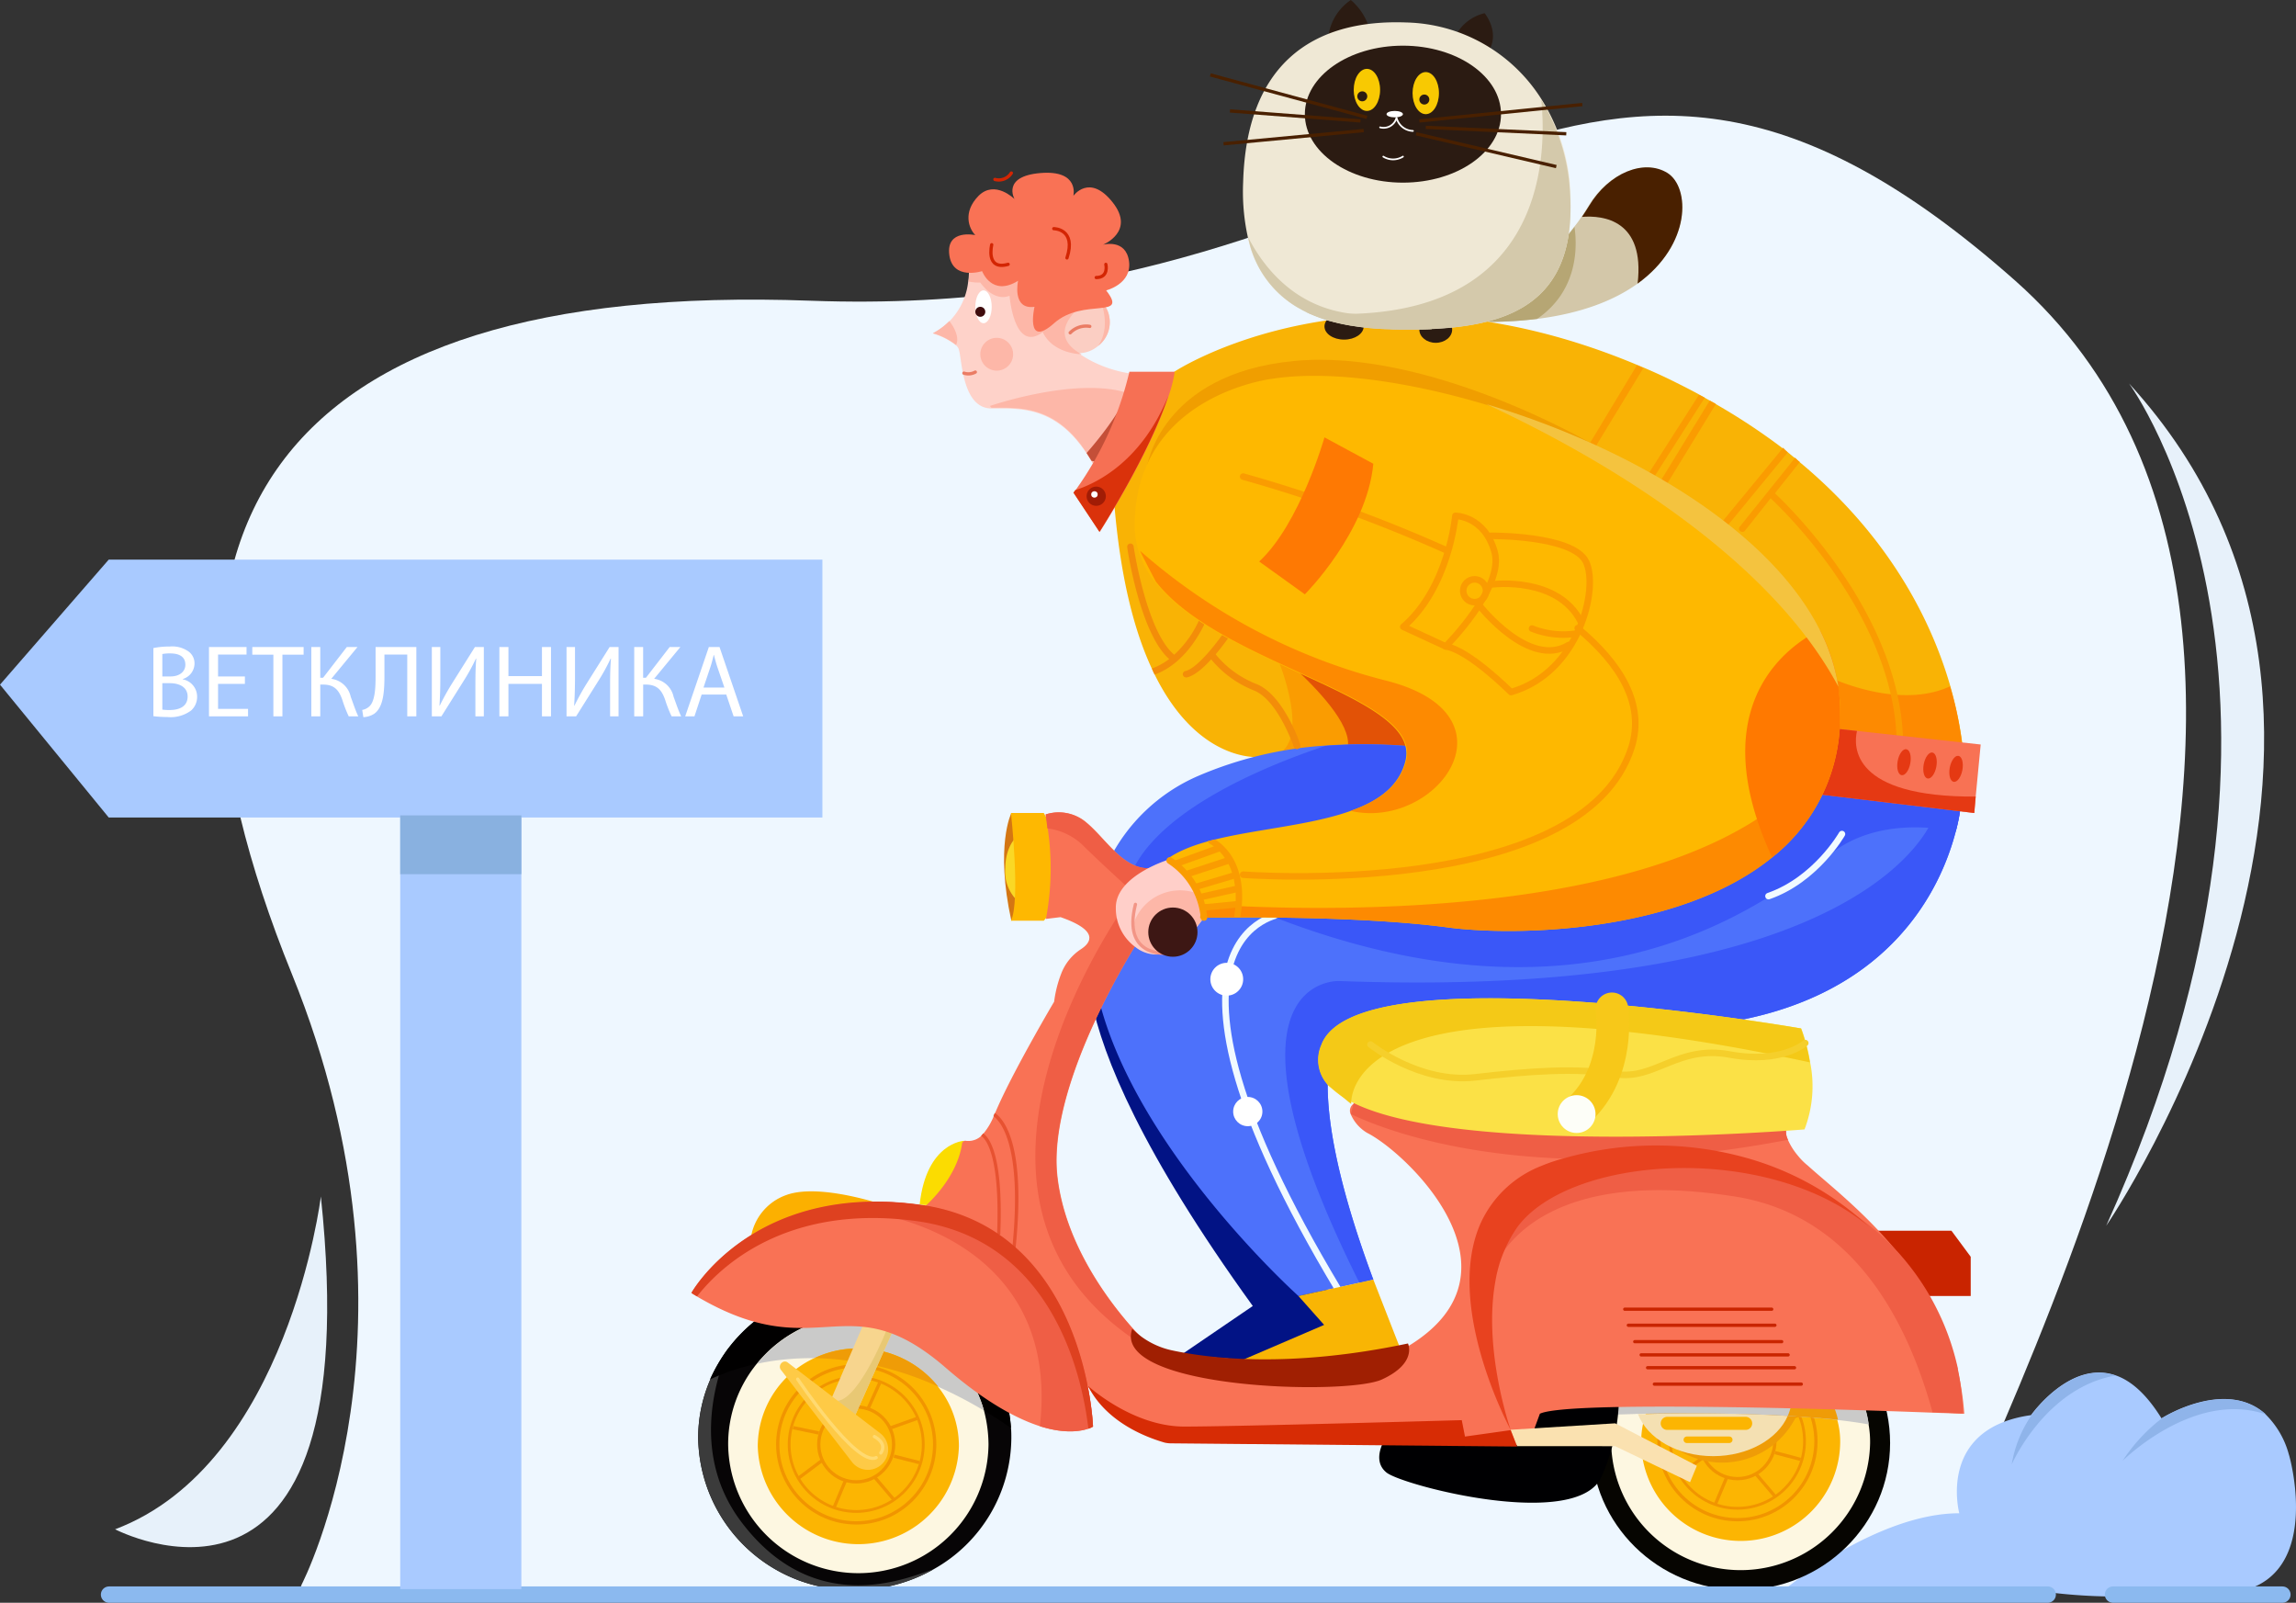 <svg xmlns="http://www.w3.org/2000/svg" width="267.95" height="187" viewBox="0 0 267.95 187">
  <rect x="0" y="0" width="267.95" height="187" fill="#333333" stroke="none"/>
  <g id="_5-01" data-name="5-01" transform="translate(-30.854 -27.47)">
    <path id="Path_4357" data-name="Path 4357" d="M256.1,213.518H65.637l.416-1.165s15.608-29.967-1.124-71.214C43.911,89.4,62.266,60.226,125.489,62.557c73.462,2.705,88.737-48.239,140.556-2.331C313.867,102.638,261.258,198.16,256.1,213.518Z" fill="#eef7ff"/>
    <path id="Path_4358" data-name="Path 4358" d="M286.564,213.143a63.659,63.659,0,0,1-19.812-.375s-6.077,1.915-27.429,0c0,0,10.655-8.74,20.186-8.74,0,0-2.664-9.906,8.366-11.446,0,0,4.537-6.451,9.823-4.662,1.748.583,3.579,2.081,5.411,5.036h0c.291-.208,7.575-4.662,12.153-.458a10.3,10.3,0,0,1,2.705,4.662C298.009,197.161,303.337,215.807,286.564,213.143Z" fill="#a9caff"/>
    <path id="Path_4359" data-name="Path 4359" d="M221.967,60.559c-2.664,1.915-6.451,3.455-11.737,4.121a46.887,46.887,0,0,1-6.618.333h-.458l.416-.416,8.116-7.783a13.283,13.283,0,0,0,2.872-2.872,13.154,13.154,0,0,0,.832-1.124c.291-.416.541-.832.832-1.29,2.289-3.829,6.41-5.536,9.157-3.829C228.085,49.321,228.294,55.981,221.967,60.559Z" fill="#d3c7a9"/>
    <path id="Path_4360" data-name="Path 4360" d="M148.88,122.325s-1.915,3.829,0,12.57l1.915-1.124-.375-10.28Z" fill="#d47613"/>
    <path id="Path_4361" data-name="Path 4361" d="M210.23,64.68a46.887,46.887,0,0,1-6.618.333V64.6l8.116-7.783a13.283,13.283,0,0,0,2.872-2.872C214.933,56.189,215.058,61.392,210.23,64.68Z" fill="#b6a674"/>
    <path id="Path_4362" data-name="Path 4362" d="M148.88,195.246a17.667,17.667,0,0,1-9.073,15.317,18.6,18.6,0,0,1-9.2,2.414,18,18,0,0,1-18.272-17.731,16.977,16.977,0,0,1,1.415-6.826,20,20,0,0,1,2.123-3.663,18.515,18.515,0,0,1,14.734-7.242c.416,0,.832,0,1.249.042a18.583,18.583,0,0,1,8.532,2.705,17.6,17.6,0,0,1,8.449,13.777C148.88,194.455,148.88,194.872,148.88,195.246Z" fill="#070506"/>
    <path id="Path_4363" data-name="Path 4363" d="M149.629,124.989s-1.415,1-1.457,3.746a4.734,4.734,0,0,0,1.457,3.871Z" fill="#fad825"/>
    <path id="Path_4364" data-name="Path 4364" d="M152.667,122.325h-3.829s1.124,10.28,0,12.57h3.829l4.2-4.953Z" fill="#feb801"/>
    <path id="Path_4365" data-name="Path 4365" d="M139.806,210.563a18.6,18.6,0,0,1-9.2,2.414,18,18,0,0,1-18.272-17.731,16.977,16.977,0,0,1,1.415-6.826,20,20,0,0,1,2.123-3.663c-1.748,4.162-4.2,12.861,1.582,20.395C126.2,216.6,137.267,211.312,139.806,210.563Z" fill="#3b3b3b"/>
    <path id="Path_4366" data-name="Path 4366" d="M148.838,194.081c-17.939-12.4-31.383-7.45-35.128-5.661a18.31,18.31,0,0,1,16.857-10.863c.416,0,.832,0,1.249.042l8.532,2.705A17.406,17.406,0,0,1,148.838,194.081Z" fill="#010000"/>
    <path id="Path_4367" data-name="Path 4367" d="M146.216,196a15.193,15.193,0,0,1-30.384,0,14.8,14.8,0,0,1,3.371-9.448A15.235,15.235,0,0,1,145.675,192,15.95,15.95,0,0,1,146.216,196Z" fill="#fdf7e1"/>
    <path id="Path_4368" data-name="Path 4368" d="M145.675,192.041c-11.363-6.784-20.686-6.7-26.471-5.452a15.235,15.235,0,0,1,26.471,5.452Z" fill="#cacac9"/>
    <path id="Path_4369" data-name="Path 4369" d="M142.761,196.2a11.741,11.741,0,0,1-23.474,0,11.372,11.372,0,0,1,6.618-10.281,11.675,11.675,0,0,1,5.119-1.124,11.824,11.824,0,0,1,9.323,4.5A11.052,11.052,0,0,1,142.761,196.2Z" fill="#fcb502"/>
    <path id="Path_4370" data-name="Path 4370" d="M140.347,189.253a36.738,36.738,0,0,0-14.4-3.33,11.675,11.675,0,0,1,5.119-1.124A11.893,11.893,0,0,1,140.347,189.253Z" fill="#ef9c07"/>
    <g id="Group_1247" data-name="Group 1247">
      <circle id="Ellipse_808" data-name="Ellipse 808" cx="9.157" cy="9.157" r="9.157" transform="translate(121.618 186.839)" fill="none" stroke="#f19500" stroke-miterlimit="10" stroke-width="0.381"/>
      <circle id="Ellipse_809" data-name="Ellipse 809" cx="7.825" cy="7.825" r="7.825" transform="translate(122.95 188.17)" fill="none" stroke="#f19500" stroke-miterlimit="10" stroke-width="0.325"/>
      <circle id="Ellipse_810" data-name="Ellipse 810" cx="4.37" cy="4.37" r="4.37" transform="translate(126.404 191.625)" fill="none" stroke="#f19500" stroke-miterlimit="10" stroke-width="0.381"/>
      <line id="Line_279" data-name="Line 279" x1="2.997" y1="0.624" transform="translate(123.408 194.039)" fill="none" stroke="#f19500" stroke-miterlimit="10" stroke-width="0.381"/>
      <line id="Line_280" data-name="Line 280" x1="2.664" y2="1.998" transform="translate(124.073 197.91)" fill="none" stroke="#f19500" stroke-miterlimit="10" stroke-width="0.381"/>
      <line id="Line_281" data-name="Line 281" x1="1.332" y2="3.163" transform="translate(128.194 200.199)" fill="none" stroke="#f19500" stroke-miterlimit="10" stroke-width="0.381"/>
      <line id="Line_282" data-name="Line 282" x2="2.164" y2="2.539" transform="translate(132.939 199.824)" fill="none" stroke="#f19500" stroke-miterlimit="10" stroke-width="0.381"/>
      <line id="Line_283" data-name="Line 283" x2="2.955" y2="0.749" transform="translate(135.186 197.369)" fill="none" stroke="#f19500" stroke-miterlimit="10" stroke-width="0.381"/>
      <line id="Line_284" data-name="Line 284" y1="1.082" x2="3.038" transform="translate(134.853 192.957)" fill="none" stroke="#f19500" stroke-miterlimit="10" stroke-width="0.381"/>
      <line id="Line_285" data-name="Line 285" y1="2.955" x2="1.332" transform="translate(132.19 188.795)" fill="none" stroke="#f19500" stroke-miterlimit="10" stroke-width="0.381"/>
    </g>
    <path id="Path_4371" data-name="Path 4371" d="M135.186,182.51l-.083.125-4.453,9.989-.042.167-2.664-2.289,3.788-8.782Z" fill="#f7d58e"/>
    <path id="Path_4372" data-name="Path 4372" d="M143.344,160.575s-4.37.208-5.161,7.409C138.225,168.026,143.719,169.358,143.344,160.575Z" fill="#fbdc01"/>
    <path id="Path_4373" data-name="Path 4373" d="M118.413,172.6a6.3,6.3,0,0,1,4.2-5.7c4.2-1.54,12.57,1.54,12.57,1.54Z" fill="#fcb000"/>
    <path id="Path_4374" data-name="Path 4374" d="M249.063,171.064h9.531l2.248,3.038v4.578H252.85Z" fill="#c92400"/>
    <ellipse id="Ellipse_811" data-name="Ellipse 811" cx="17.439" cy="17.148" rx="17.439" ry="17.148" transform="translate(216.556 178.681)" fill="#060501"/>
    <path id="Path_4375" data-name="Path 4375" d="M249.1,195.829a15.111,15.111,0,0,1-30.217,0,14.581,14.581,0,0,1,.375-3.33,14.027,14.027,0,0,1,1.165-3.2,15.227,15.227,0,0,1,27.8,1.582,13.423,13.423,0,0,1,.708,2.83A11.554,11.554,0,0,1,249.1,195.829Z" fill="#fdf7e1"/>
    <path id="Path_4376" data-name="Path 4376" d="M245.608,195.829a11.614,11.614,0,0,1-23.225,0,10.29,10.29,0,0,1,.541-3.413,11.814,11.814,0,0,1,1.415-2.913,11.7,11.7,0,0,1,19.978,1.124,10.321,10.321,0,0,1,.957,2.539A9.351,9.351,0,0,1,245.608,195.829Z" fill="#fcb502"/>
    <g id="Group_1248" data-name="Group 1248">
      <circle id="Ellipse_812" data-name="Ellipse 812" cx="9.157" cy="9.157" r="9.157" transform="translate(224.464 186.464)" fill="none" stroke="#f19500" stroke-miterlimit="10" stroke-width="0.381"/>
      <circle id="Ellipse_813" data-name="Ellipse 813" cx="7.825" cy="7.825" r="7.825" transform="translate(225.796 187.796)" fill="none" stroke="#f19500" stroke-miterlimit="10" stroke-width="0.325"/>
      <circle id="Ellipse_814" data-name="Ellipse 814" cx="4.37" cy="4.37" r="4.37" transform="translate(229.251 191.25)" fill="none" stroke="#f19500" stroke-miterlimit="10" stroke-width="0.381"/>
      <line id="Line_286" data-name="Line 286" x1="2.997" y1="0.624" transform="translate(226.254 193.664)" fill="none" stroke="#f19500" stroke-miterlimit="10" stroke-width="0.381"/>
      <line id="Line_287" data-name="Line 287" x1="2.705" y2="1.956" transform="translate(226.878 197.535)" fill="none" stroke="#f19500" stroke-miterlimit="10" stroke-width="0.381"/>
      <line id="Line_288" data-name="Line 288" x1="1.332" y2="3.163" transform="translate(231.041 199.824)" fill="none" stroke="#f19500" stroke-miterlimit="10" stroke-width="0.381"/>
      <line id="Line_289" data-name="Line 289" x2="2.164" y2="2.539" transform="translate(235.785 199.45)" fill="none" stroke="#f19500" stroke-miterlimit="10" stroke-width="0.381"/>
      <line id="Line_290" data-name="Line 290" x2="2.997" y2="0.791" transform="translate(237.991 196.953)" fill="none" stroke="#f19500" stroke-miterlimit="10" stroke-width="0.381"/>
      <line id="Line_291" data-name="Line 291" y1="1.082" x2="3.038" transform="translate(237.7 192.582)" fill="none" stroke="#f19500" stroke-miterlimit="10" stroke-width="0.381"/>
      <line id="Line_292" data-name="Line 292" y1="2.997" x2="1.332" transform="translate(235.036 188.379)" fill="none" stroke="#f19500" stroke-miterlimit="10" stroke-width="0.381"/>
    </g>
    <path id="Path_4377" data-name="Path 4377" d="M240.863,191.833a9.618,9.618,0,0,1-18.147-.291,8.712,8.712,0,0,0,1-.042C227.794,191.417,234.5,191.375,240.863,191.833Z" fill="#ef9c07"/>
    <path id="Path_4378" data-name="Path 4378" d="M239.49,192.666c-1.165,2.705-4.62,4.7-8.7,4.7-4.2,0-7.7-2.081-8.782-4.911h.957C226.878,192.333,233.33,192.291,239.49,192.666Z" fill="#f4e0b2"/>
    <path id="Path_4379" data-name="Path 4379" d="M224.339,189.5l-2.539-.125c.791-3.122,4.5-5.536,8.99-5.536,4.953,0,8.949,2.913,9.115,6.535Z" fill="#f4e0b2"/>
    <path id="Path_4380" data-name="Path 4380" d="M248.938,193.664c-9.948-1.79-27.928-1.207-29.676-1.165a14.026,14.026,0,0,1,1.165-3.2l27.761,1.54A10.5,10.5,0,0,1,248.938,193.664Z" fill="#cacac9"/>
    <path id="Path_4381" data-name="Path 4381" d="M221.634,190.585a5.483,5.483,0,0,0,.333,1.831c-1.374.042-2.331.042-2.664.083a14.026,14.026,0,0,1,1.165-3.2l1.332.083A3.848,3.848,0,0,0,221.634,190.585Z" fill="#cacac9"/>
    <path id="Path_4382" data-name="Path 4382" d="M239.49,192.666a5.061,5.061,0,0,0,.458-2.081v-.25l4.453.25a10.321,10.321,0,0,1,.957,2.539C243.444,192.915,241.488,192.79,239.49,192.666Z" fill="#ef9c07"/>
    <path id="Path_4383" data-name="Path 4383" d="M192.666,195.08s-1.915,2.664,0,4.2,22.476,6.868,25.139.375a23.637,23.637,0,0,0,1.915-11.446Z" fill="#000002"/>
    <path id="Path_4384" data-name="Path 4384" d="M158.786,135.27s-7.617,8.74,18.272,44.577l-8.366,5.7,14.11,1.124,5.328-4.953Z" fill="#021385"/>
    <path id="Path_4385" data-name="Path 4385" d="M161.408,79.5a8.7,8.7,0,0,1-2.5,1.873c-.291.125-.5.208-.5.208a2.325,2.325,0,0,0-.208-.333,8.026,8.026,0,0,0-.541-.874c-3.663-5.577-7.866-5.244-11.071-5.244h-.042c-3.413-.042-3.413-5.7-3.788-6.868a.968.968,0,0,0-.333-.5,7.835,7.835,0,0,0-2.705-1.374,7.781,7.781,0,0,0,4.121-6.035,7.241,7.241,0,0,0,.042-1.956c4.2-2.664,6.868,1.124,9.531,6.493a1.043,1.043,0,0,0,.166.291c2.747,5.078,8.99,5.827,8.99,5.827a13.188,13.188,0,0,1,.583,2.83A7.257,7.257,0,0,1,161.408,79.5Z" fill="#fed2c9"/>
    <path id="Path_4386" data-name="Path 4386" d="M158.994,67.843a3.521,3.521,0,0,1-2.123.832,4.526,4.526,0,0,1-3.163-3.538s4.2-4.37,5.952-2.248a1.385,1.385,0,0,1,.25.416A3.507,3.507,0,0,1,158.994,67.843Z" fill="#fbcec3"/>
    <path id="Path_4387" data-name="Path 4387" d="M155.747,66.3a2.6,2.6,0,0,1,2.289-.749" fill="none" stroke="#ea7c64" stroke-linecap="round" stroke-miterlimit="10" stroke-width="0.381"/>
    <path id="Path_4388" data-name="Path 4388" d="M153.583,65.1a3.529,3.529,0,0,1-.832.957c-3.538,2.955-4.079-4.079-4.079-4.079-1.915.749-3.413-1.54-3.413-1.54a5.927,5.927,0,0,1-1.374-.125,7.241,7.241,0,0,0,.042-1.956c4.2-2.664,6.868,1.124,9.531,6.493A.678.678,0,0,1,153.583,65.1Z" fill="#fdb7a8"/>
    <path id="Path_4389" data-name="Path 4389" d="M158.994,67.843c1.582-2.248.333-5.161.333-5.161l.291.166a1.385,1.385,0,0,1,.25.416A3.5,3.5,0,0,1,158.994,67.843Z" fill="#fdb7a8"/>
    <path id="Path_4390" data-name="Path 4390" d="M158.411,81.536c-3.829-6.868-8.366-6.493-11.82-6.493h-.042l-.166-.208s9.906-3.413,15.983-1.54a4.511,4.511,0,0,1,.791.333A7.48,7.48,0,0,1,158.411,81.536Z" fill="#fdb7a8"/>
    <path id="Path_4391" data-name="Path 4391" d="M156.7,63.473s-3.829,3.038.375,5.328c0,0-4.578,0-4.953-4.2C151.752,60.434,156.7,63.473,156.7,63.473Z" fill="#fdb7a8"/>
    <path id="Path_4392" data-name="Path 4392" d="M157.662,80.329c1.207-1.374,3.871-4.62,4.745-6.951.791-2.164-.291,2.955-1,6.118a8.7,8.7,0,0,1-2.5,1.873l-.666-.125Z" fill="#c44f38"/>
    <path id="Path_4393" data-name="Path 4393" d="M143.344,71.006a1.674,1.674,0,0,0,1.332-.125" fill="none" stroke="#ea7c64" stroke-linecap="round" stroke-miterlimit="10" stroke-width="0.381"/>
    <path id="Path_4394" data-name="Path 4394" d="M144.676,54.9s-3.413-.749-3.038,2.289,3.829,1.915,3.829,1.915,1.124,3.038,4.2,1.124c0,0-.749,3.413,1.915,3.038,0,0-1.124,4.953,2.289,1.915s8.74-.375,6.077-3.829c0,0,3.038-.749,2.664-3.413s-3.038-1.915-3.038-1.915,3.829-1.54,1.124-4.953-4.578-.749-4.578-.749.749-3.038-3.829-2.664-3.038,3.038-3.038,3.038-2.289-2.289-4.2-.375C143.178,52.235,143.927,54.149,144.676,54.9Z" fill="#f97255"/>
    <g id="Group_1249" data-name="Group 1249">
      <path id="Path_4395" data-name="Path 4395" d="M146.965,48.406a1.73,1.73,0,0,0,1.915-.749" fill="none" stroke="#d32503" stroke-linecap="round" stroke-miterlimit="10" stroke-width="0.381"/>
      <path id="Path_4396" data-name="Path 4396" d="M153.833,54.149s2.664,0,1.54,3.413" fill="none" stroke="#d32503" stroke-linecap="round" stroke-miterlimit="10" stroke-width="0.381"/>
      <path id="Path_4397" data-name="Path 4397" d="M159.91,58.312s.375,1.54-1.124,1.54" fill="none" stroke="#d32503" stroke-linecap="round" stroke-miterlimit="10" stroke-width="0.381"/>
      <path id="Path_4398" data-name="Path 4398" d="M146.591,56.022s-.749,3.038,1.915,2.289" fill="none" stroke="#d32503" stroke-linecap="round" stroke-miterlimit="10" stroke-width="0.381"/>
    </g>
    <path id="Path_4399" data-name="Path 4399" d="M260.092,117.747l-15.442-.375-49.7-1.165-17.148-.416s-7.117.749-12.237-9.7c-.125-.208-.208-.458-.333-.708-2.039-4.412-3.663-10.655-4.37-19.52L167.9,70.84s21.685-14.359,54.025-.791c.25.083.458.208.708.291,1.165.5,2.372,1.041,3.538,1.623,1,.5,2,1,2.913,1.5.208.125.458.25.666.375s.416.25.666.375l.624.375a72.834,72.834,0,0,1,7.825,5.161c.208.166.416.333.583.458.291.208.541.458.832.666a7.248,7.248,0,0,1,.583.5c10.78,8.949,15.525,18.938,17.606,26.18a47.814,47.814,0,0,1,1.5,7.492A21.65,21.65,0,0,1,260.092,117.747Z" fill="#f9b305"/>
    <path id="Path_4400" data-name="Path 4400" d="M179.929,104.22s4.2,9.906-.375,11.446l10.655-.791-3.413-8.366Z" fill="#fa9c01"/>
    <path id="Path_4401" data-name="Path 4401" d="M176.475,100.807s16.107,12.07,10.53,15.358l9.282,1.415.749-7.617Z" fill="#e25206"/>
    <path id="Path_4402" data-name="Path 4402" d="M164.7,81.953s1.54-10.863,17.148-12.362c15.608-1.54,34.629,9.573,34.629,9.573Z" fill="#f09e00"/>
    <path id="Path_4403" data-name="Path 4403" d="M259.718,121.16a4.422,4.422,0,0,1-.083.708,24.665,24.665,0,0,1-.541,2.622c-1.665,6.41-7.617,19.978-28.719,22.559-27.8,3.413-42.662,0-42.662,0s-6.077,4.2,3.413,29.718l-1.623.375-7.117,1.54s-32.506-29.135-22.143-50.778A20.875,20.875,0,0,1,170.689,118a44.781,44.781,0,0,1,14.817-3.538,62.132,62.132,0,0,1,11.363.208c1.54.166,3.2.333,4.953.541,9.406,1,21.269,2.206,31.8,3.288C247.9,119.995,259.718,121.16,259.718,121.16Z" fill="#4d71fb"/>
    <g id="Group_1250" data-name="Group 1250">
      <path id="Path_4404" data-name="Path 4404" d="M171.647,99.808c-1.915,4.2-4.412,5.785-6.035,6.368-.125-.208-.208-.458-.333-.708a7.262,7.262,0,0,0,2.039-1.124,3.356,3.356,0,0,0,.583-.5,12.257,12.257,0,0,0,3.038-4.37.38.38,0,0,1,.5-.208A.427.427,0,0,1,171.647,99.808Z" fill="#f38d09"/>
      <path id="Path_4405" data-name="Path 4405" d="M167.734,104.595a.592.592,0,0,1-.25-.083c-3.5-2.747-5.036-12.778-5.078-13.194a.377.377,0,1,1,.749-.083c0,.083,1.54,10.156,4.828,12.695a.4.4,0,0,1,.083.541A.554.554,0,0,1,167.734,104.595Z" fill="#f38d09"/>
      <path id="Path_4406" data-name="Path 4406" d="M169.274,106.509a.4.4,0,0,1-.375-.291.383.383,0,0,1,.291-.458c1.415-.291,3.871-3.538,4.7-4.786a.393.393,0,1,1,.666.416c-.333.5-3.2,4.7-5.2,5.119Z" fill="#f38d09"/>
      <path id="Path_4407" data-name="Path 4407" d="M182.219,114.875a.4.4,0,0,1-.375-.25c0-.042-1.873-5.536-4.7-6.618a12.272,12.272,0,0,1-5.119-3.829.387.387,0,0,1,.624-.458,11.578,11.578,0,0,0,4.786,3.538c3.163,1.207,5.119,6.868,5.161,7.076a.388.388,0,0,1-.25.5A.153.153,0,0,1,182.219,114.875Z" fill="#f38d09"/>
    </g>
    <path id="Path_4408" data-name="Path 4408" d="M259.926,115.042l-21.768-.916,5.7-7.866s8.283,4.2,14.567,1.29A39.724,39.724,0,0,1,259.926,115.042Z" fill="#fd8a01"/>
    <path id="Path_4409" data-name="Path 4409" d="M259.634,121.868a24.666,24.666,0,0,1-.541,2.622c-1.665,6.41-7.617,19.978-28.719,22.559-27.8,3.413-42.662,0-42.662,0s-6.077,4.2,3.413,29.718l-1.623.375c-17.98-35.961-2.372-35.212-2.372-35.212,62.474,2.289,69.341-19.063,69.341-19.063Z" fill="#3a57f8"/>
    <g id="Group_1251" data-name="Group 1251">
      <path id="Path_4410" data-name="Path 4410" d="M180.512,134.1s-18.646,1.915,6.493,43.786" fill="none" stroke="#f1faff" stroke-miterlimit="10" stroke-width="0.762"/>
      <circle id="Ellipse_815" data-name="Ellipse 815" cx="1.915" cy="1.915" r="1.915" transform="translate(172.105 139.806)" fill="#fff"/>
      <circle id="Ellipse_816" data-name="Ellipse 816" cx="1.706" cy="1.706" r="1.706" transform="translate(174.768 155.456)" fill="#fff"/>
    </g>
    <path id="Path_4411" data-name="Path 4411" d="M206.193,122.117l-43.786,8.574c2.248-8.241,15.983-13.818,23.1-16.191a62.132,62.132,0,0,1,11.363.208c1.54.166,3.2.333,4.953.541Z" fill="#3a57f8"/>
    <path id="Path_4412" data-name="Path 4412" d="M135.1,182.635l-4.453,9.989-2.039-1.706c2.622-.333,5.785-8.449,5.785-8.449Z" fill="#e8c874"/>
    <path id="Path_4413" data-name="Path 4413" d="M260.092,192.416h-.208c-.333,0-1.165-.042-2.289-.083-.375,0-.791-.042-1.249-.042-10.988-.416-42.62-1.415-45.784.125l-1.332,3.621-41.7-.208s-7.617-1.54-10.655-8.366C153.833,180.6,138.6,168.4,138.6,168.4s3.912-3.2,4.537-7.533a.383.383,0,0,1,.458-.291,2.235,2.235,0,0,0,2.081-.916,7.647,7.647,0,0,0,1.165-2,1.479,1.479,0,0,1,.166-.375h0c1.915-4.578,6.868-12.944,6.868-12.944a13.743,13.743,0,0,1,.832-3.288,5.9,5.9,0,0,1,2.289-2.83c1.082-.708,2.289-2.123-2.372-3.746l-1.706.208a31.729,31.729,0,0,0,.208-10.572c-.042-.541-.125-1.041-.208-1.623a4.945,4.945,0,0,1,4.745.957c2.289,1.915,4.2,5.328,7.242,5.328l-1.124,8.366s-10.655,16.4-9.531,27.429c.874,8.324,6.493,15.358,9.2,18.313l.624.624a9.27,9.27,0,0,0,2.789,1.748c4.828,1.915,17.689,5.869,28.511-.832,14.11-8.741-.416-22.476-4.953-24.765A4.683,4.683,0,0,1,188.5,157.5a.97.97,0,0,1,.333-1.249,2.1,2.1,0,0,1,.666-.208,11.731,11.731,0,0,1,4.37.583c8.366,2.289,46.45,1.124,46.45,1.124a2.077,2.077,0,0,0-.791,2.747,7.6,7.6,0,0,0,1.165,1.831,7.152,7.152,0,0,0,1.124,1.124c2.289,2.081,6.535,5.328,10.405,10.031l.042.042a34.9,34.9,0,0,1,7.034,13.61v.083A33.215,33.215,0,0,1,260.092,192.416Z" fill="#f97255"/>
    <path id="Path_4414" data-name="Path 4414" d="M259.718,121.16a19.249,19.249,0,0,1-.624,3.33c-2.622-.541-9.032-1.373-14.068,2.206-6.493,4.578-27.8,24.016-69.133,6.285l57.687-14.443C247.9,119.995,259.718,121.16,259.718,121.16Z" fill="#3a57f8"/>
    <g id="Group_1252" data-name="Group 1252">
      <path id="Path_4415" data-name="Path 4415" d="M222.633,70.423l-5.494,9.032-.333.583a.452.452,0,0,1-.541.125.4.4,0,0,1-.125-.541l.291-.5,5.452-9.032A6.6,6.6,0,0,1,222.633,70.423Z" fill="#fa9c01"/>
      <path id="Path_4416" data-name="Path 4416" d="M229.792,73.878c0,.042,0,.042-.042.083l-5.744,8.99-.083.125a.452.452,0,0,1-.541.125.441.441,0,0,1-.125-.541l.083-.083,5.785-9.032h0A4.97,4.97,0,0,1,229.792,73.878Z" fill="#fa9c01"/>
      <path id="Path_4417" data-name="Path 4417" d="M231.082,74.586a.153.153,0,0,1-.042.125l-5.577,9.115-.042.042a.452.452,0,0,1-.541.125.4.4,0,0,1-.125-.541v-.042l5.577-9.115c0-.042.042-.042.042-.083Z" fill="#fa9c01"/>
      <path id="Path_4418" data-name="Path 4418" d="M239.49,80.246l-6.909,8.408-.042.042a.378.378,0,0,1-.291.125.591.591,0,0,1-.25-.083.389.389,0,0,1-.042-.541l.042-.042,6.951-8.449A6.627,6.627,0,0,0,239.49,80.246Z" fill="#fa9c01"/>
      <path id="Path_4419" data-name="Path 4419" d="M240.9,81.37l-2.913,3.663-.5.583-3,3.788a.378.378,0,0,1-.291.125.591.591,0,0,1-.25-.083.356.356,0,0,1-.042-.541l6.451-8.033A2.958,2.958,0,0,0,240.9,81.37Z" fill="#fa9c01"/>
      <path id="Path_4420" data-name="Path 4420" d="M252.559,113.751a.373.373,0,0,1-.375-.375c-.666-15.109-14.734-27.8-14.859-27.928a.384.384,0,0,1,.5-.583c.125.125,14.4,13.028,15.109,28.469a.411.411,0,0,1-.375.416Z" fill="#fa9c01"/>
    </g>
    <path id="Path_4421" data-name="Path 4421" d="M164.03,183.509l-.125.708c-27.054-17.523-.749-52.568-.749-52.568s-4.2-3.829-6.077-5.7a7.312,7.312,0,0,0-4-1.831c-.042-.541-.125-1.041-.208-1.623a4.945,4.945,0,0,1,4.745.957c2.289,1.915,4.2,5.328,7.242,5.328l-1.124,8.366s-10.655,16.4-9.531,27.429c.874,8.324,6.493,15.358,9.2,18.313A4.414,4.414,0,0,0,164.03,183.509Z" fill="#ef5e45"/>
    <path id="Path_4422" data-name="Path 4422" d="M188.5,157.454c4.662,2.206,21.518,8.657,51.028,3a2.037,2.037,0,0,1,.791-2.747s-38.084,1.124-46.45-1.124A11.731,11.731,0,0,0,189.5,156l-.666.208Z" fill="#ef5e45"/>
    <path id="Path_4423" data-name="Path 4423" d="M262.007,114.334l-.583,6.077-.166,1.915L242.2,120.036l2.289-7.617,3.08.333Z" fill="#f87254"/>
    <path id="Path_4424" data-name="Path 4424" d="M172.021,132.273a9.936,9.936,0,0,1-.666,2.248s-2.289,3.413-4.578,4.2a3.93,3.93,0,0,1-3.413-.749,5.587,5.587,0,0,1-2.289-4.62c0-3.829,6.493-5.7,6.493-5.7C172.146,127.153,172.438,130.067,172.021,132.273Z" fill="#ffcfc9"/>
    <path id="Path_4425" data-name="Path 4425" d="M172.021,132.273a9.936,9.936,0,0,1-.666,2.248s-2.289,3.413-4.578,4.2c-1.041.333-1.79-.166-2.872-.957-.5-1.124-1.124-2.123-.375-3.413a5.723,5.723,0,0,1,7.284-2.539Z" fill="#fdb7a8"/>
    <path id="Path_4426" data-name="Path 4426" d="M261.424,120.411l-.167,1.915L242.2,120.036l2.289-7.617,3.08.333C247.148,114.584,246.94,120.494,261.424,120.411Z" fill="#e53913"/>
    <path id="Path_4427" data-name="Path 4427" d="M245.608,110.879c0,.5-.042,1-.083,1.5a20.847,20.847,0,0,1-7.908,15.15c-10.822,8.782-29.759,9.2-37.751,8.158-11.446-1.54-28.969-1.124-28.969-1.124a5.371,5.371,0,0,0,.042-1.623c-.375-3.5-3.871-5.244-3.871-5.244,4.62-3.33,14.567-3.2,21.31-5.577,3.246-1.124,5.744-2.872,6.493-5.869,1.915-7.658-21.56-11.03-29.218-20.894a10.411,10.411,0,0,1-2.372-6.535c0-15.233,15.983-17.148,15.983-17.148,6.368-1,15.483.166,24.973,3,15.941,4.745,32.8,14.235,38.916,26.346a21.3,21.3,0,0,1,2.164,6.618A11.952,11.952,0,0,1,245.608,110.879Z" fill="#feb800"/>
    <path id="Path_4428" data-name="Path 4428" d="M182.385,178.681l8.741-1.915,3.413,8.74s-14.859,2.664-19.812,1.124l10.655-4.578Z" fill="#f9b504"/>
    <path id="Path_4429" data-name="Path 4429" d="M241.446,159.244s-40.123,3.33-52.859-3.2c-.333-.166-.666-.375-.957-.541a9.333,9.333,0,0,1-1.665-1.332,4.323,4.323,0,0,1-.874-4.786c4.037-10.988,55.981-1.915,55.981-1.915a20.726,20.726,0,0,1,1.041,4A14.022,14.022,0,0,1,241.446,159.244Z" fill="#fbe146"/>
    <path id="Path_4430" data-name="Path 4430" d="M245.566,112.378a20.847,20.847,0,0,1-7.908,15.15c-10.822,8.782-29.759,9.2-37.751,8.158-11.446-1.54-28.969-1.124-28.969-1.124a5.372,5.372,0,0,0,.042-1.623C180.429,133.6,234.786,136.518,245.566,112.378Z" fill="#fd8a01"/>
    <path id="Path_4431" data-name="Path 4431" d="M242.07,151.419c-50.945-10.946-53.442,2.581-53.525,4.62v.25l-.957-.791-1.665-1.332a4.323,4.323,0,0,1-.874-4.786c4.037-10.988,55.981-1.915,55.981-1.915A20.813,20.813,0,0,1,242.07,151.419Z" fill="#f4c917"/>
    <path id="Path_4432" data-name="Path 4432" d="M158.411,193.914s-2,1.29-6.2-.042c-2.705-.874-6.326-2.789-10.946-6.784-11.82-10.28-14.859.375-29.718-8.74,0,0,5.869-10.53,21.31-10.655a35.34,35.34,0,0,1,5.369.375,22.222,22.222,0,0,1,4.7,1.165,20.34,20.34,0,0,1,9.615,7.367C158.078,184.175,158.411,193.914,158.411,193.914Z" fill="#f97255"/>
    <path id="Path_4433" data-name="Path 4433" d="M190.793,149.338s5.7,4.578,12.2,3.829,11.82-1.124,16.4-.375,7.242-3.413,13.319-2.289,8.824-1.332,8.824-1.332" fill="none" stroke="#f5cf2b" stroke-linecap="round" stroke-miterlimit="10" stroke-width="0.762"/>
    <path id="Path_4434" data-name="Path 4434" d="M207.9,196.2l-.749-1.915,12.2-.749,9.531,4.953-.791,1.915-8.741-4.2Z" fill="#fae1b0"/>
    <path id="Path_4435" data-name="Path 4435" d="M157.828,189.169s5.161,4.745,11.238,4.745,32.381-.749,32.381-.749l.375,1.915,5.328-.749.749,1.915-40.456-.375a3.643,3.643,0,0,1-.666-.083C165.362,195.371,160.118,193.748,157.828,189.169Z" fill="#d72c05"/>
    <g id="Group_1253" data-name="Group 1253">
      <line id="Line_293" data-name="Line 293" x2="17.148" transform="translate(220.469 180.221)" fill="none" stroke="#c92500" stroke-linecap="round" stroke-miterlimit="10" stroke-width="0.381"/>
      <line id="Line_294" data-name="Line 294" x2="17.106" transform="translate(220.885 182.094)" fill="none" stroke="#c92500" stroke-linecap="round" stroke-miterlimit="10" stroke-width="0.381"/>
      <line id="Line_295" data-name="Line 295" x2="17.148" transform="translate(221.634 184.008)" fill="none" stroke="#c92500" stroke-linecap="round" stroke-miterlimit="10" stroke-width="0.381"/>
      <line id="Line_296" data-name="Line 296" x2="17.148" transform="translate(222.383 185.548)" fill="none" stroke="#c92500" stroke-linecap="round" stroke-miterlimit="10" stroke-width="0.381"/>
      <line id="Line_297" data-name="Line 297" x2="17.148" transform="translate(223.132 187.047)" fill="none" stroke="#c92500" stroke-linecap="round" stroke-miterlimit="10" stroke-width="0.381"/>
      <line id="Line_298" data-name="Line 298" x2="17.148" transform="translate(223.923 188.961)" fill="none" stroke="#c92500" stroke-linecap="round" stroke-miterlimit="10" stroke-width="0.381"/>
    </g>
    <path id="Path_4436" data-name="Path 4436" d="M147.59,171.522h-.375c.375-9.323-1.332-11.2-1.873-11.529a1.809,1.809,0,0,0,.25-.291C146.383,160.242,147.964,162.49,147.59,171.522Z" fill="#e75231"/>
    <path id="Path_4437" data-name="Path 4437" d="M149.379,173.062,149,173.02c1.165-11.7-1.29-14.651-2.206-15.317a1.479,1.479,0,0,1,.166-.375h0C147.964,157.995,150.628,160.908,149.379,173.062Z" fill="#e75231"/>
    <circle id="Ellipse_817" data-name="Ellipse 817" cx="1.332" cy="1.332" r="1.332" transform="translate(166.402 134.895)" fill="#fd6964"/>
    <line id="Line_299" data-name="Line 299" x2="9.157" transform="translate(225.422 193.54)" fill="none" stroke="#fcb502" stroke-linecap="round" stroke-miterlimit="10" stroke-width="1.524"/>
    <line id="Line_300" data-name="Line 300" x2="4.953" transform="translate(227.711 195.454)" fill="none" stroke="#fcb502" stroke-linecap="round" stroke-miterlimit="10" stroke-width="0.762"/>
    <path id="Path_4438" data-name="Path 4438" d="M218.97,145.176s1.124,7.242-3.829,11.82" fill="none" stroke="#f7c819" stroke-linecap="round" stroke-miterlimit="10" stroke-width="3.809"/>
    <circle id="Ellipse_818" data-name="Ellipse 818" cx="2.206" cy="2.206" r="2.206" transform="translate(212.644 155.248)" fill="#fdfef8"/>
    <path id="Path_4439" data-name="Path 4439" d="M259.926,192.208v.166c-.333,0-1.165-.042-2.289-.083-.375,0-.791-.042-1.249-.042-3.08-11.155-9.531-23.058-23.1-25.181-21.019-3.288-26.887,5.244-28.427,8.99,1.831-5.661,4.162-9.948,9.406-12.029,5.7-2.289,20.561-.375,20.561-.375,8.2,2.081,13.735,5.785,17.439,9.823l.042.042a29.625,29.625,0,0,1,7.034,13.61v.083A28.967,28.967,0,0,1,259.926,192.208Z" fill="#ef5e45"/>
    <path id="Path_4440" data-name="Path 4440" d="M214.975,100.765c4.995,4.162,7.866,8.865,6.285,13.9-5.7,17.9-45.326,14.859-45.326,14.859" fill="none" stroke="#fa9c01" stroke-linecap="round" stroke-linejoin="round" stroke-miterlimit="10" stroke-width="0.762"/>
    <path id="Path_4441" data-name="Path 4441" d="M175.934,83.076A171.863,171.863,0,0,1,199.7,91.692" fill="none" stroke="#fa9c01" stroke-linecap="round" stroke-linejoin="round" stroke-miterlimit="10" stroke-width="0.762"/>
    <path id="Path_4442" data-name="Path 4442" d="M245.608,110.879a20.927,20.927,0,0,1-7.95,16.607c-8.366-18.064,2.331-24.931,5.577-26.513A20.817,20.817,0,0,1,245.608,110.879Z" fill="#ff7900"/>
    <path id="Path_4443" data-name="Path 4443" d="M185.423,78.5s-2.872,10.114-7.617,14.484l5.328,3.829s7.242-7.242,7.991-15.233Z" fill="#fe7903"/>
    <path id="Path_4444" data-name="Path 4444" d="M200.7,87.655s-.749,8.366-6.077,12.944l4.953,2.289s6.868-6.868,5.7-11.03C204.111,87.655,200.7,87.655,200.7,87.655Z" fill="none" stroke="#fa9c01" stroke-linecap="round" stroke-linejoin="round" stroke-miterlimit="10" stroke-width="0.762"/>
    <path id="Path_4445" data-name="Path 4445" d="M204.819,89.986s9.573-.083,11.113,3c1.54,3.038-.749,12.944-8.74,15.233,0,0-4.953-4.953-7.617-5.328" fill="none" stroke="#fa9c01" stroke-linecap="round" stroke-linejoin="round" stroke-miterlimit="10" stroke-width="0.762"/>
    <path id="Path_4446" data-name="Path 4446" d="M203.529,98.143s5.785,7.409,10.405,4.578" fill="none" stroke="#fa9c01" stroke-linecap="round" stroke-linejoin="round" stroke-miterlimit="10" stroke-width="0.762"/>
    <ellipse id="Ellipse_819" data-name="Ellipse 819" cx="0.957" cy="1.915" rx="0.957" ry="1.915" transform="translate(144.676 61.35)" fill="#fff"/>
    <circle id="Ellipse_820" data-name="Ellipse 820" cx="0.583" cy="0.583" r="0.583" transform="translate(144.676 63.265)" fill="#3f0c0d"/>
    <path id="Path_4447" data-name="Path 4447" d="M162.99,182.51h0a9.374,9.374,0,0,0,4.578,2.5c4.412.957,13.777,2.123,27.6-.791,0,0,1.124,2.289-3.038,4.2S160.492,189.544,162.99,182.51Z" fill="#a01f02"/>
    <g id="Group_1254" data-name="Group 1254">
      <path id="Path_4448" data-name="Path 4448" d="M175.6,134.479c1.041-6.035-1.915-8.449-2.955-9.073l-.832.208h0c0,.125.083.208.208.291a2.026,2.026,0,0,1,.5.333,5.159,5.159,0,0,1,1.29,1.374c.125.208.25.416.416.666a6.022,6.022,0,0,1,.416,1.041c.083.25.125.458.208.749.042.25.083.5.125.791.042.25.042.5.083.749v1c0,.25-.042.5-.042.791l-.125,1v.083Z" fill="#fa9c01"/>
      <path id="Path_4449" data-name="Path 4449" d="M168.109,128.61a.4.4,0,0,1-.375-.25.388.388,0,0,1,.25-.5l4.953-1.79a.395.395,0,1,1,.25.749l-4.953,1.79Z" fill="#fa9c01"/>
      <path id="Path_4450" data-name="Path 4450" d="M169.649,129.734a.4.4,0,0,1-.375-.25.388.388,0,0,1,.25-.5l4.7-1.54a.395.395,0,0,1,.25.749l-4.7,1.54Z" fill="#fa9c01"/>
      <path id="Path_4451" data-name="Path 4451" d="M170.648,131.274a.4.4,0,0,1-.375-.291.359.359,0,0,1,.25-.458l4.329-1.29a.369.369,0,0,1,.208.708l-4.329,1.29C170.731,131.274,170.689,131.274,170.648,131.274Z" fill="#fa9c01"/>
      <path id="Path_4452" data-name="Path 4452" d="M170.9,132.523a.4.4,0,0,1-.375-.291.383.383,0,0,1,.291-.458l4.453-1a.384.384,0,0,1,.166.749l-4.454,1Z" fill="#fa9c01"/>
      <path id="Path_4453" data-name="Path 4453" d="M171.355,133.73a.367.367,0,0,1-.375-.333.352.352,0,0,1,.333-.416l3.829-.375a.378.378,0,0,1,.416.333.352.352,0,0,1-.333.416l-3.871.375Z" fill="#fa9c01"/>
      <path id="Path_4454" data-name="Path 4454" d="M171.355,134.9a.34.34,0,0,1-.375-.333,8.452,8.452,0,0,0-3.829-6.368.393.393,0,0,1,.416-.666,9.173,9.173,0,0,1,4.162,6.951.352.352,0,0,1-.333.416Z" fill="#fa9c01"/>
    </g>
    <path id="Path_4455" data-name="Path 4455" d="M245.4,107.591c-8.74-16.357-30.217-27.928-41.08-32.964,15.941,4.745,32.8,14.235,38.916,26.346A22.446,22.446,0,0,1,245.4,107.591Z" fill="#f4c33f"/>
    <path id="Path_4456" data-name="Path 4456" d="M188.462,122.076c3.246-1.124,5.744-2.872,6.493-5.869,1.915-7.658-21.56-11.03-29.218-20.894-1.124-2.123-1.79-3.455-1.831-3.579a69.261,69.261,0,0,0,28.552,15.109C208.523,110.8,198.534,124.406,188.462,122.076Z" fill="#fd8a01"/>
    <path id="Path_4457" data-name="Path 4457" d="M205.069,95.646s7.617-.957,10.281,4.37" fill="none" stroke="#fa9c01" stroke-linecap="round" stroke-linejoin="round" stroke-miterlimit="10" stroke-width="0.762"/>
    <path id="Path_4458" data-name="Path 4458" d="M209.647,100.807a9.847,9.847,0,0,0,5.161.583" fill="none" stroke="#fa9c01" stroke-linecap="round" stroke-linejoin="round" stroke-miterlimit="10" stroke-width="0.762"/>
    <circle id="Ellipse_821" data-name="Ellipse 821" cx="1.332" cy="1.332" r="1.332" transform="translate(201.614 95.063)" stroke-width="0.762" stroke="#fa9c01" stroke-linecap="round" stroke-linejoin="round" stroke-miterlimit="10" fill="none"/>
    <path id="Path_4459" data-name="Path 4459" d="M245.816,124.781s-3.038,5.328-8.574,7.242" fill="none" stroke="#f1faff" stroke-linecap="round" stroke-miterlimit="10" stroke-width="0.762"/>
    <ellipse id="Ellipse_822" data-name="Ellipse 822" cx="1.54" cy="0.749" rx="1.54" ry="0.749" transform="translate(252.036 117.775) rotate(-79.45)" fill="#e53913"/>
    <ellipse id="Ellipse_823" data-name="Ellipse 823" cx="1.54" cy="0.749" rx="1.54" ry="0.749" transform="translate(255.075 118.163) rotate(-79.45)" fill="#e53913"/>
    <ellipse id="Ellipse_824" data-name="Ellipse 824" cx="1.54" cy="0.749" rx="1.54" ry="0.749" transform="translate(258.115 118.552) rotate(-79.45)" fill="#e53913"/>
    <path id="Path_4460" data-name="Path 4460" d="M142.429,67.718a7.835,7.835,0,0,0-2.705-1.374,7.888,7.888,0,0,0,1.915-1.415C142.1,65.471,142.886,66.8,142.429,67.718Z" fill="#fdb7a8"/>
    <circle id="Ellipse_825" data-name="Ellipse 825" cx="1.915" cy="1.915" r="1.915" transform="translate(145.259 66.886)" fill="#fdb7a8"/>
    <path id="Path_4461" data-name="Path 4461" d="M167.942,70.881a16.133,16.133,0,0,1-.708,2.789h0c-2.248,6.868-8.033,15.858-8.033,15.858l-3.038-4.578a1.762,1.762,0,0,0,.208-.291,38.8,38.8,0,0,0,6.285-13.818h5.286Z" fill="#f67054"/>
    <path id="Path_4462" data-name="Path 4462" d="M167.193,73.67c-2.248,6.868-8.033,15.858-8.033,15.858l-3.038-4.578a1.762,1.762,0,0,0,.208-.291C159.077,83.784,164.155,81.12,167.193,73.67Z" fill="#da320b"/>
    <path id="Path_4463" data-name="Path 4463" d="M158.411,193.914s-2,1.29-6.2-.042c2.539-22.267-19.687-24.89-19.687-24.89l.333-1.29a35.34,35.34,0,0,1,5.369.375,22.222,22.222,0,0,1,4.7,1.165l9.615,7.367C158.078,184.175,158.411,193.914,158.411,193.914Z" fill="#ef5e45"/>
    <circle id="Ellipse_826" data-name="Ellipse 826" cx="1.124" cy="1.124" r="1.124" transform="translate(157.662 84.242)" fill="#a11c05"/>
    <circle id="Ellipse_827" data-name="Ellipse 827" cx="0.375" cy="0.375" r="0.375" transform="translate(158.203 84.783)" fill="#fff"/>
    <path id="Path_4464" data-name="Path 4464" d="M158.411,193.914a2.066,2.066,0,0,1-.541.25c-.624-5.369-3.788-21.976-20.062-24.224-15.275-2.081-23.017,5.452-25.6,8.782a5.828,5.828,0,0,1-.666-.416s7.242-12.944,26.679-10.281S158.411,193.914,158.411,193.914Z" fill="#de4120"/>
    <path id="Path_4465" data-name="Path 4465" d="M204.278,177.723a7.109,7.109,0,0,1,.5-1.665A14.863,14.863,0,0,1,204.278,177.723Z" fill="#ef5e45"/>
    <path id="Path_4466" data-name="Path 4466" d="M248.979,170.606c-11.862-9.948-34.962-8.324-41.08.083a15.6,15.6,0,0,0-2.539,6.326c-1.415,7.908,1.665,16.9,1.79,17.273-.25-.458-7.7-14.484-3.538-24.016a12.922,12.922,0,0,1,7.159-6.784,18.854,18.854,0,0,1,2.456-.832,39.211,39.211,0,0,1,21.31-.125A34.625,34.625,0,0,1,248.979,170.606Z" fill="#e8421f"/>
    <path id="Path_4467" data-name="Path 4467" d="M121.992,187.3l8.283,10.738a2.347,2.347,0,0,0,3.7.042h0a2.384,2.384,0,0,0-.375-3.371l-10.78-8.241C122.284,186.006,121.576,186.755,121.992,187.3Z" fill="#feca46"/>
    <path id="Path_4468" data-name="Path 4468" d="M123.949,188.379s6.868,10.281,9.157,9.157" fill="none" stroke="#ffda71" stroke-linecap="round" stroke-miterlimit="10" stroke-width="0.381"/>
    <path id="Path_4469" data-name="Path 4469" d="M132.9,195.08s1.54.749.749,1.915" fill="none" stroke="#ffda71" stroke-linecap="round" stroke-miterlimit="10" stroke-width="0.381"/>
    <path id="Path_4470" data-name="Path 4470" d="M166.777,138.683s-4.953.375-3.413-5.7" fill="none" stroke="#f29586" stroke-linecap="round" stroke-miterlimit="10" stroke-width="0.381"/>
    <circle id="Ellipse_828" data-name="Ellipse 828" cx="2.872" cy="2.872" r="2.872" transform="translate(164.862 133.355)" fill="#3d1714"/>
    <ellipse id="Ellipse_829" data-name="Ellipse 829" cx="2.289" cy="1.54" rx="2.289" ry="1.54" transform="translate(185.423 64.014)" fill="#2b1b12"/>
    <ellipse id="Ellipse_830" data-name="Ellipse 830" cx="1.915" cy="1.54" rx="1.915" ry="1.54" transform="translate(196.495 64.388)" fill="#2b1b12"/>
    <path id="Path_4471" data-name="Path 4471" d="M185.84,32.048A6.082,6.082,0,0,1,188.5,27.47a6.961,6.961,0,0,1,2.289,3.829Z" fill="#2b1b12"/>
    <path id="Path_4472" data-name="Path 4472" d="M200.7,31.674a5.18,5.18,0,0,1,3.413-2.664s1.915,2.289.375,4.578Z" fill="#2b1b12"/>
    <path id="Path_4473" data-name="Path 4473" d="M214.142,51.777v.042c-.042,11.2-7.617,13.652-16.274,14.026-.957.042-1.956.042-2.913.042-.624,0-1.29,0-1.915-.042h0a31.088,31.088,0,0,1-4.5-.416H188.5a18.394,18.394,0,0,1-2.622-.583h0a15.277,15.277,0,0,1-2.539-.957l-.5-.25c-.208-.125-.458-.25-.666-.375a12.129,12.129,0,0,1-5.7-8.158,24.721,24.721,0,0,1-.541-6.368c.375-13.693,7.991-19.063,19.063-18.646a19.173,19.173,0,0,1,15.775,8.99h0a22.226,22.226,0,0,1,3.288,9.656C214.1,49.862,214.184,50.861,214.142,51.777Z" fill="#efe8d5"/>
    <ellipse id="Ellipse_831" data-name="Ellipse 831" cx="11.446" cy="7.991" rx="11.446" ry="7.991" transform="translate(183.134 32.798)" fill="#2b1b12"/>
    <ellipse id="Ellipse_832" data-name="Ellipse 832" cx="1.54" cy="2.456" rx="1.54" ry="2.456" transform="translate(188.836 35.503)" fill="#f8c902"/>
    <ellipse id="Ellipse_833" data-name="Ellipse 833" cx="1.54" cy="2.456" rx="1.54" ry="2.456" transform="translate(195.704 35.878)" fill="#f8c902"/>
    <path id="Path_4474" data-name="Path 4474" d="M214.142,51.777v.042c-.042,12.445-9.406,14.11-19.187,14.11-.624,0-1.29,0-1.915-.042h0a31.088,31.088,0,0,1-4.5-.416H188.5l-2.622-.583h0l-2.539-.957c27.678,2.248,28.094-17.772,27.387-24.806a23.106,23.106,0,0,1,3.288,9.864C214.1,49.987,214.142,50.9,214.142,51.777Z" fill="#d4c9ab"/>
    <path id="Path_4475" data-name="Path 4475" d="M192.291,45.742a2.176,2.176,0,0,0,2.289,0" fill="none" stroke="#fff" stroke-linecap="round" stroke-miterlimit="10" stroke-width="0.2"/>
    <path id="Path_4476" data-name="Path 4476" d="M191.916,42.329a1.552,1.552,0,0,0,1.915-1.124,2.037,2.037,0,0,0,1.915,1.54" fill="none" stroke="#fff" stroke-linecap="round" stroke-linejoin="round" stroke-miterlimit="10" stroke-width="0.2"/>
    <line id="Line_301" data-name="Line 301" x1="18.272" y1="4.953" transform="translate(172.105 36.211)" fill="none" stroke="#492000" stroke-miterlimit="10" stroke-width="0.381"/>
    <line id="Line_302" data-name="Line 302" x1="15.233" y1="1.165" transform="translate(174.394 40.414)" fill="none" stroke="#492000" stroke-miterlimit="10" stroke-width="0.381"/>
    <line id="Line_303" data-name="Line 303" x1="16.357" y2="1.54" transform="translate(173.645 42.704)" fill="none" stroke="#492000" stroke-miterlimit="10" stroke-width="0.381"/>
    <line id="Line_304" data-name="Line 304" y1="1.915" x2="19.021" transform="translate(196.495 39.665)" fill="none" stroke="#492000" stroke-miterlimit="10" stroke-width="0.381"/>
    <line id="Line_305" data-name="Line 305" x2="16.399" y2="0.749" transform="translate(197.244 42.329)" fill="none" stroke="#492000" stroke-miterlimit="10" stroke-width="0.381"/>
    <line id="Line_306" data-name="Line 306" x2="16.357" y2="3.829" transform="translate(196.12 43.078)" fill="none" stroke="#492000" stroke-miterlimit="10" stroke-width="0.381"/>
    <circle id="Ellipse_834" data-name="Ellipse 834" cx="0.583" cy="0.583" r="0.583" transform="translate(189.253 38.125)" fill="#2b1b12"/>
    <circle id="Ellipse_835" data-name="Ellipse 835" cx="0.583" cy="0.583" r="0.583" transform="translate(196.495 38.5)" fill="#2b1b12"/>
    <ellipse id="Ellipse_836" data-name="Ellipse 836" cx="0.957" cy="0.375" rx="0.957" ry="0.375" transform="translate(192.666 40.414)" fill="#fff"/>
    <path id="Path_4491" data-name="Path 4491" d="M279.321,72.213s25.889,35.045-2.664,98.268C276.658,170.481,316.281,112.586,279.321,72.213Z" fill="#e7f1fa"/>
    <path id="Path_4492" data-name="Path 4492" d="M68.3,167.068S64.472,198.284,44.285,205.9C44.327,205.9,74.045,221.551,68.3,167.068Z" fill="#e7f1fa"/>
    <path id="Path_4493" data-name="Path 4493" d="M221.967,60.559c.874-7.409-4-7.991-6.493-7.783.291-.416.541-.832.832-1.29,2.289-3.829,6.41-5.536,9.157-3.829C228.085,49.321,228.294,55.981,221.967,60.559Z" fill="#492000"/>
    <path id="Path_4494" data-name="Path 4494" d="M197.91,65.887c-.957.042-1.956.042-2.913.042-.624,0-1.29,0-1.915-.042h0a31.088,31.088,0,0,1-4.5-.416h-.042a18.394,18.394,0,0,1-2.622-.583h0a15.278,15.278,0,0,1-2.539-.957l-.5-.25c-.208-.125-.458-.25-.666-.375a12.129,12.129,0,0,1-5.7-8.158c2.414,4.662,7.617,10.613,17.9,8.657C200.782,62.64,200.574,63.931,197.91,65.887Z" fill="#d4c9ab"/>
    <path id="Path_4495" data-name="Path 4495" d="M295.3,192.5c-8.283-2.872-16.524,5.2-16.732,5.411a20.054,20.054,0,0,1,4.578-4.953h0C283.442,192.749,290.726,188.337,295.3,192.5Z" fill="#8fb4ea"/>
    <path id="Path_4496" data-name="Path 4496" d="M277.74,187.962c-8.2,1.415-12.112,10.364-12.112,10.364a14.143,14.143,0,0,1,2.289-5.7S272.412,186.131,277.74,187.962Z" fill="#8fb4ea"/>
    <line id="Line_307" data-name="Line 307" x2="19.77" transform="translate(277.448 213.518)" fill="none" stroke="#8bb9ef" stroke-linecap="round" stroke-miterlimit="10" stroke-width="1.904"/>
    <path id="Path_4497" data-name="Path 4497" d="M269.832,213.518H43.578" fill="none" stroke="#8bb9ef" stroke-linecap="round" stroke-miterlimit="10" stroke-width="1.904"/>
    <g id="Group_1872" data-name="Group 1872">
      <rect id="Rectangle_1022" data-name="Rectangle 1022" width="14.136" height="90.274" transform="translate(77.561 122.605)" fill="#a9caff"/>
      <path id="Path_6362" data-name="Path 6362" d="M251.6,128.218H168.313l-12.69-15.5,12.69-14.591H251.6Z" transform="translate(-124.769 -5.365)" fill="#a9caff"/>
      <path id="Path_7420" data-name="Path 7420" d="M.912-.024a12.2,12.2,0,0,0,1.62.1A4.006,4.006,0,0,0,5.316-.684a2.126,2.126,0,0,0,.7-1.62A2.06,2.06,0,0,0,4.344-4.32v-.036A1.913,1.913,0,0,0,5.712-6.132,1.7,1.7,0,0,0,5.028-7.56,3.285,3.285,0,0,0,2.82-8.148a9.187,9.187,0,0,0-1.908.18ZM1.956-7.272a4.478,4.478,0,0,1,.924-.072c1.056,0,1.764.384,1.764,1.32,0,.78-.648,1.368-1.74,1.368H1.956Zm0,3.4H2.82c1.14,0,2.088.468,2.088,1.56,0,1.176-1,1.572-2.076,1.572a5.677,5.677,0,0,1-.876-.048Zm9.636-.78H8.46V-7.212h3.324v-.876H7.4V0h4.56V-.876H8.46V-3.792h3.132ZM14.916,0h1.056V-7.2h2.472v-.888H12.456V-7.2h2.46Zm4.428-8.088V0h1.044V-3.708h.336c1.368,0,1.872.732,2.244,1.8A14.337,14.337,0,0,0,23.712,0h1.116c-.348-.72-.576-1.464-.888-2.292A2.672,2.672,0,0,0,21.672-4.38l3.06-3.708H23.484L20.712-4.5h-.324V-8.088Zm7.5,0V-4.68c0,1.3-.06,2.88-.708,3.5a1.649,1.649,0,0,1-.852.432l.132.84a2.475,2.475,0,0,0,1.248-.384c1.128-.768,1.212-2.724,1.212-4.476V-7.212H30.54V0H31.6V-8.088Zm6.564,0V0h1.116l2.532-4.032a23.472,23.472,0,0,0,1.5-2.712l.036.012c-.084,1.02-.1,1.98-.1,3.288V0h.984V-8.088H38.436L35.82-3.924a28.5,28.5,0,0,0-1.488,2.676L34.3-1.26c.072-1.08.1-2.148.1-3.42V-8.088Zm7.884,0V0h1.056V-3.792H46.26V0h1.056V-8.088H46.26V-4.7H42.348V-8.088Zm7.836,0V0h1.116l2.532-4.032a23.472,23.472,0,0,0,1.5-2.712l.036.012c-.084,1.02-.1,1.98-.1,3.288V0H55.2V-8.088H54.156L51.54-3.924a28.5,28.5,0,0,0-1.488,2.676l-.036-.012c.072-1.08.1-2.148.1-3.42V-8.088Zm7.9,0V0h1.044V-3.708H58.4c1.368,0,1.872.732,2.244,1.8A14.337,14.337,0,0,0,61.392,0h1.116c-.348-.72-.576-1.464-.888-2.292A2.672,2.672,0,0,0,59.352-4.38l3.06-3.708H61.164L58.392-4.5h-.324V-8.088Zm10.74,5.544L68.628,0h1.116l-2.76-8.088H65.736L62.976,0h1.08l.84-2.544ZM65.112-3.36,65.9-5.7c.168-.492.288-1,.408-1.464h.024c.12.468.24.948.42,1.476l.8,2.328Z" transform="translate(47.842 111.051)" fill="#fff"/>
      <rect id="Rectangle_1023" data-name="Rectangle 1023" width="14.136" height="6.861" transform="translate(77.561 122.605)" fill="#89b1e0"/>
    </g>
  </g>
</svg>
